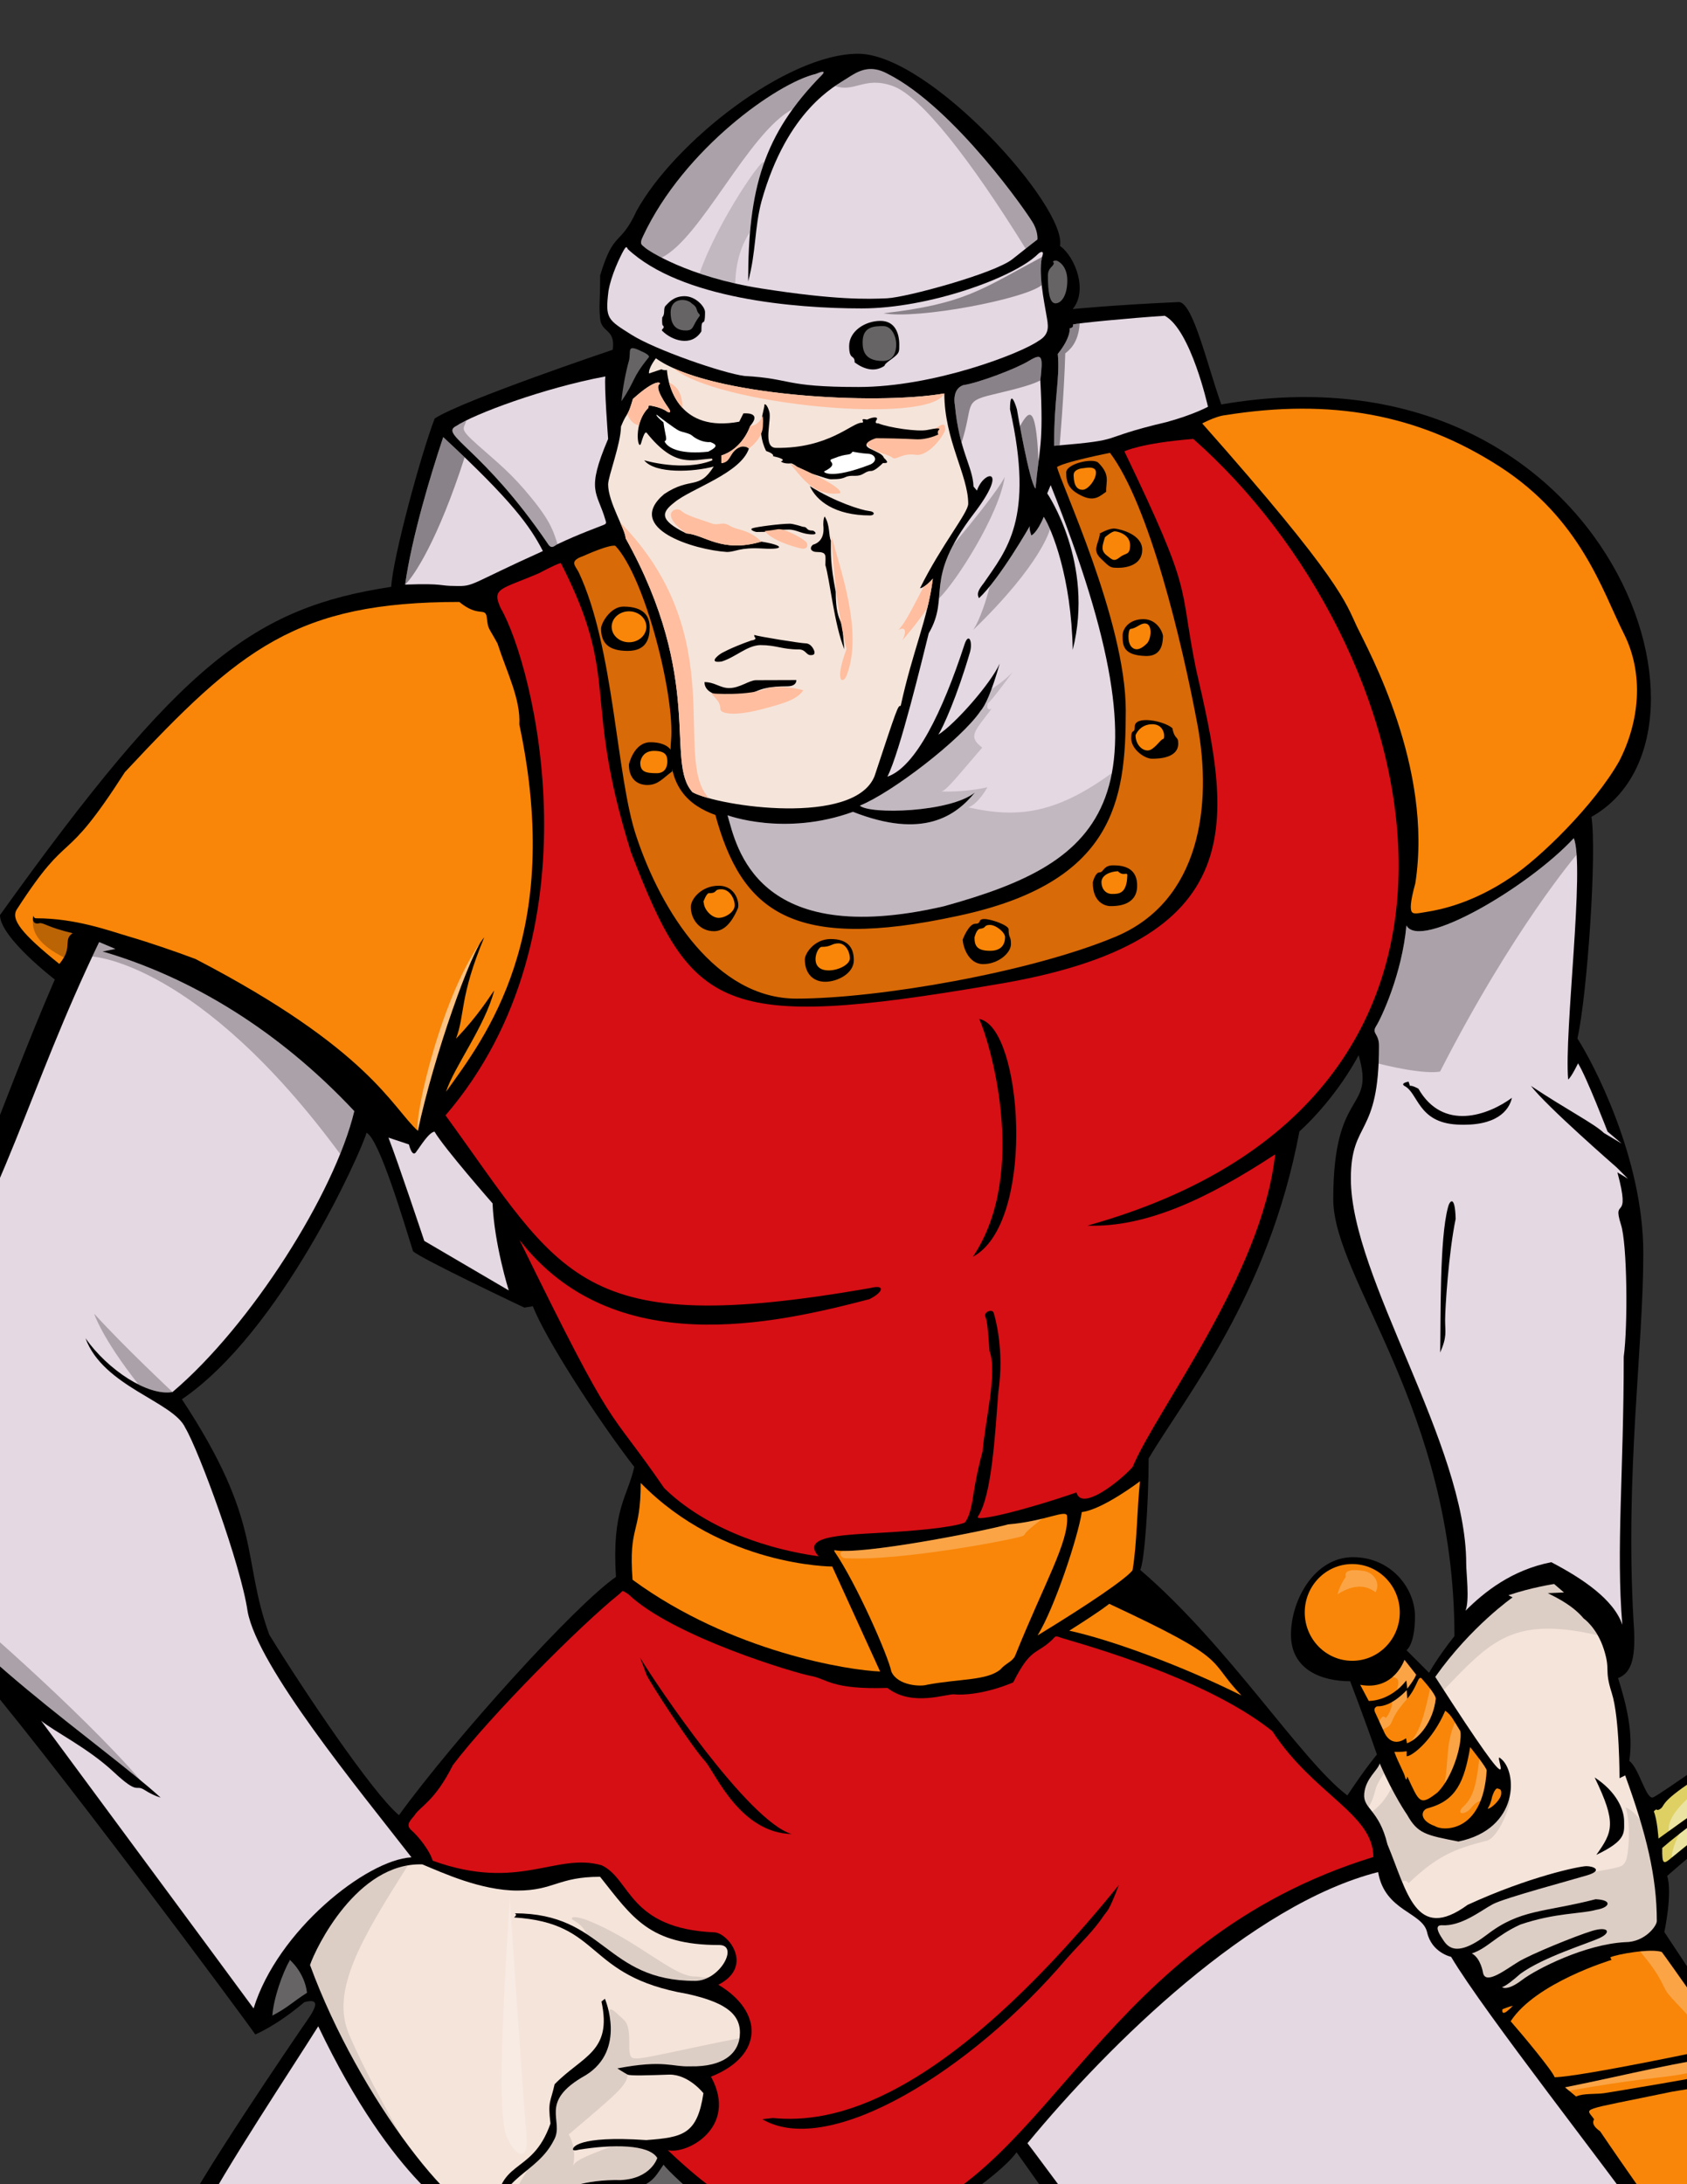 <?xml version="1.0" encoding="UTF-8" standalone="no"?>
<svg
   xmlns:dc="http://purl.org/dc/elements/1.1/"
   xmlns:cc="http://creativecommons.org/ns#"
   xmlns:rdf="http://www.w3.org/1999/02/22-rdf-syntax-ns#"
   xmlns:svg="http://www.w3.org/2000/svg"
   xmlns="http://www.w3.org/2000/svg"
   viewBox="0 0 816 1056"
   height="1056"
   width="816"
   xml:space="preserve"
   id="svg2"
   version="1.1"><rect x="0" y="0" width="816" height="1056" fill="#333333" stroke="none"/><defs
     id="defs6" /><g
     transform="matrix(1.333,0,0,-1.333,0,1056)"
     id="g10"><path
       id="path12"
       style="fill:#000000;fill-opacity:1;fill-rule:nonzero;stroke:none"
       d="m 640.053,35.993 c 0,0 6.614,14.756 -10.175,16.282 l -25.948,39.176 c 0,0 3.053,14.245 1.018,20.351 24.422,21.369 46.808,37.649 54.439,40.193 6.614,6.106 0.508,9.667 -19.334,15.264 -12.21,-7.632 -37.649,-25.947 -40.193,-26.965 -2.544,-1.018 -5.089,10.684 -8.649,13.228 1.526,10.178 -1.017,20.352 -4.069,30.02 5.087,2.035 6.613,7.633 5.596,20.86 -3.052,53.93 3.562,98.702 3.562,133.299 0,34.597 -18.316,69.193 -23.912,77.842 3.562,15.772 7.123,67.668 5.088,80.387 54.438,30.523 4.526,173.489 -134.317,149.577 -5.088,14.245 -10.176,36.631 -15.264,37.14 -23.403,-1.018 -38.667,-2.544 -38.667,-2.544 5.597,6.614 1.017,18.825 -4.579,22.895 2.544,14.246 -47.316,69.702 -73.264,69.702 -25.947,0 -66.648,-32.053 -80.385,-56.983 -6.105,-13.228 -8.14,-6.613 -13.228,-23.403 0,-10.176 -0.509,-10.685 0,-15.773 0.509,-5.087 5.596,-3.561 4.579,-11.193 0,0 -54.438,-18.316 -64.614,-24.93 -5.088,-13.228 -15.263,-50.878 -15.772,-61.053 C 92.105,571.734 65.648,551.892 5e-4,460.311 0,452.171 19.881,436.938 19.881,436.938 5e-4,391.121 -17.283,337.7 -30.336,319.517 c -2.209,-3.186 -1.701,-7.764 -2.209,-9.29 -0.509,-1.526 -21.877,-35.105 -21.877,-46.808 2.544,-15.264 12.21,-43.246 42.737,-73.772 C 13.753,161.154 92.613,54.821 92.613,54.312 c 0,0 7.632,3.053 17.807,11.702 5.596,1.526 4.579,-1.526 1.018,-6.614 -3.562,-5.088 -42.737,-62.583 -45.79,-72.25 h 188.756 c 4.07,6.106 5.597,5.088 10.685,0 h 72.247 c 0,0 24.421,14.754 31.544,24.421 12.21,-17.298 17.807,-24.93 17.807,-24.93 H 675.158 L 640.053,35.993 M 223.509,220.259 c -14.829,-10.227 -58.294,-58.294 -78.749,-86.419 -9.716,8.181 -34.772,45.511 -47.044,65.453 -10.227,28.125 -2.045,40.397 -31.704,85.397 36.012,24.545 64.941,89.486 66.987,96.645 4.603,-2.046 13.807,-33.238 16.875,-42.954 2.557,-2.557 40.397,-20.454 40.397,-20.454 l 3.068,0.512 c 4.602,-11.761 23.011,-40.397 36.817,-58.294 -2.557,-11.249 -8.182,-15.341 -6.647,-39.886 m 295.05,-34.772 -8.182,8.182 c 0,0 3.068,2.045 3.068,12.273 0,10.227 -8.693,21.477 -22.5,21.477 -13.807,0 -22.499,-15.341 -22.499,-28.124 0,-12.783 11.249,-16.875 21.477,-16.875 0,0 5.113,-13.295 9.716,-26.59 0,0 -3.58,-4.091 -10.738,-14.829 -16.874,12.784 -42.954,54.203 -75.169,81.815 1.534,2.557 3.068,24.545 3.068,40.398 13.295,22.499 43.465,58.805 54.715,118.633 4.602,4.091 14.317,14.318 21.477,27.613 6.136,-20.965 -9.205,-11.249 -9.205,-52.157 0,-29.146 43.977,-76.191 43.977,-158.52 -6.136,-7.67 -9.204,-13.295 -9.204,-13.295 z" /><path
       id="path14"
       style="fill:#f98608;fill-opacity:1;fill-rule:nonzero;stroke:none"
       d="m 507.933,207.379 c 0,-9.691 -7.72,-17.548 -17.244,-17.548 -9.524,0 -17.244,7.856 -17.244,17.548 0,9.69 7.72,17.547 17.244,17.547 9.524,0 17.244,-7.856 17.244,-17.547 z" /><path
       id="path16"
       style="fill:#ffffff;fill-opacity:0.25;fill-rule:nonzero;stroke:none"
       d="m 494.723,222.447 c -2.973,0.425 -7.231,0.704 -6.35,-2.117 -2.47,-3.527 -2.999,-6.35 -2.999,-6.35 5.821,3.704 10.406,3.353 13.758,0.706 1.94,3.527 -0.705,7.231 -4.409,7.761 z" /><path
       id="path18"
       style="fill:#f98608;fill-opacity:1;fill-rule:nonzero;stroke:none"
       d="m 493.567,181.131 3.097,-5.85 c 0,0 7.572,-0.344 13.651,7.456 l 0.344,-2.982 c 0,0 2.639,3.326 3.212,5.047 l -4.244,5.392 c 0,0 -3.785,-11.357 -16.06,-9.062 z" /><path
       id="path20"
       style="fill:#ffffff;fill-opacity:0.25;fill-rule:nonzero;stroke:none"
       d="m 506.83,179.179 c 1.175,0.941 2.355,2.109 3.485,3.559 l 0.344,-2.982 c 0,0 2.639,3.326 3.212,5.047 l -4.244,5.392 c 0,0 -1.162,-3.488 -4.288,-6.207 2.181,-0.476 2.588,-1.484 1.491,-4.808 z" /><path
       id="path22"
       style="fill:#f98608;fill-opacity:1;fill-rule:nonzero;stroke:none"
       d="m 510.659,176.084 -0.23,3.097 c 0,0 -5.392,-6.079 -10.668,-5.85 -1.377,-0.459 -1.032,-1.721 -0.803,-2.18 0.23,-0.459 3.441,-7.456 3.441,-7.456 0,0 2.408,-5.735 7.8,-1.95 l 0.345,-1.835 c 4.358,1.605 9.521,7.915 10.438,16.174 0,1.721 -4.933,7.112 -4.933,7.112 0,0 -0.688,1.262 -1.491,-0.459 -0.804,-1.721 -1.721,-4.015 -3.9,-6.653 z" /><path
       id="path24"
       style="fill:#ffffff;fill-opacity:0.25;fill-rule:nonzero;stroke:none"
       d="m 510.659,176.084 -0.23,3.097 c 0,0 -2.277,-2.567 -5.32,-4.303 0.199,-2.169 -1.757,-5.657 -2.353,-5.742 -1.191,1.531 -2.241,-1.342 -2.241,-1.342 0.463,-1.005 0.941,-2.045 1.301,-2.826 5.193,2.382 0.769,2.042 8.843,11.116 z" /><path
       id="path26"
       style="fill:#ffffff;fill-opacity:0.25;fill-rule:nonzero;stroke:none"
       d="m 512.207,160.727 c 3.921,2.396 7.974,8.13 8.776,15.357 0,0.756 -0.953,2.221 -2.021,3.626 -2.513,-10.915 -3.43,-14.292 -6.756,-18.983 z" /><path
       id="path28"
       style="fill:#f98608;fill-opacity:1;fill-rule:nonzero;stroke:none"
       d="m 510.659,147.865 c 4.359,-9.292 4.474,-10.897 11.012,-5.735 5.449,5.449 8.948,17.32 8.26,22.139 -2.523,4.015 -3.212,5.851 -5.506,7.456 -4.589,-10.782 -12.045,-16.518 -13.995,-16.518 v 1.835 c -1.835,-0.344 -4.474,-0.23 -4.474,-0.23 1.491,-4.13 3.556,-7.455 4.015,-9.521 0.345,-1.377 0.689,0.573 0.689,0.573 z" /><path
       id="path30"
       style="fill:#ffffff;fill-opacity:0.25;fill-rule:nonzero;stroke:none"
       d="m 524.182,145.265 c 3.973,6.014 6.325,14.975 5.749,19.004 -0.799,1.27 -1.413,2.323 -1.953,3.219 -3.446,-7.88 -2.274,-14.025 -3.796,-22.223 z" /><path
       id="path32"
       style="fill:#f98608;fill-opacity:1;fill-rule:nonzero;stroke:none"
       d="m 533.486,158.533 c -2.18,-12.732 -5.161,-19.385 -15.256,-22.139 -2.639,-0.574 -3.441,-4.475 2.523,-6.539 2.409,-1.721 17.321,-2.867 18.697,20.189 0.115,0.917 -5.965,8.488 -5.965,8.488 z" /><path
       id="path34"
       style="fill:#ffffff;fill-opacity:0.25;fill-rule:nonzero;stroke:none"
       d="m 537.271,139.084 c 1.117,2.84 1.909,6.434 2.18,10.961 0.054,0.429 -1.248,2.313 -2.649,4.198 -1.299,-11.137 -2.658,-14.54 -6.316,-17.771 -2.042,-2.892 1.785,-2.127 3.316,0 1.531,2.127 3.47,2.612 3.47,2.612 z" /><path
       id="path36"
       style="fill:#f98608;fill-opacity:1;fill-rule:nonzero;stroke:none"
       d="m 539.796,136.165 c 1.262,0 4.703,3.212 4.933,5.276 0.23,2.064 -0.803,1.835 -1.262,2.064 -0.459,0.23 -1.263,-0.573 -2.065,-3.097 -0.459,-2.639 -1.605,-4.244 -1.605,-4.244 z" /><path
       id="path38"
       style="fill:#f98608;fill-opacity:1;fill-rule:nonzero;stroke:none"
       d="m 548.972,64.714 c -1.392,-0.278 -3.786,-1.262 -3.786,-1.262 -0.229,-1.262 0.115,-2.639 3.786,1.262 z" /><path
       id="path40"
       style="fill:#f98608;fill-opacity:1;fill-rule:nonzero;stroke:none"
       d="m 548.168,59.096 c 4.603,-5.252 15.372,-18.239 15.945,-20.304 9.291,0.115 59.535,10.668 62.861,11.586 -2.409,3.327 -22.254,31.66 -23.975,33.84 -3.9,1.376 -16.398,-0.802 -18.698,-1.95 l 0.459,-0.918 c 0,0 -27.53,-8.259 -36.593,-22.254 z" /><path
       id="path42"
       style="fill:#ffffff;fill-opacity:0.25;fill-rule:nonzero;stroke:none"
       d="m 619.486,48.712 c 4.022,0.857 6.79,1.474 7.488,1.666 -2.409,3.327 -22.254,31.66 -23.975,33.84 -1.605,0.566 -4.668,0.531 -7.876,0.213 8.336,-9.871 7.911,-12.424 10.122,-15.316 2.211,-2.892 13.948,-14.205 14.374,-17.352 0.426,-3.147 -0.134,-3.052 -0.134,-3.052 z" /><path
       id="path44"
       style="fill:#f98608;fill-opacity:1;fill-rule:nonzero;stroke:none"
       d="m 567.896,35.123 4.016,-3.327 C 574.32,33 579.126,32.598 582,33 c 2.874,0.402 37.632,6.252 42.335,7.399 2.064,0.574 2.754,1.605 7.915,2.294 0,0 -1.607,3.9 -2.18,4.359 -22.484,-2.753 -37.625,-6.997 -62.174,-11.93 z" /><path
       id="path46"
       style="fill:#ffffff;fill-opacity:0.25;fill-rule:nonzero;stroke:none"
       d="m 631.177,45.125 c -0.42,0.891 -0.859,1.73 -1.107,1.928 -22.484,-2.753 -37.625,-6.997 -62.174,-11.93 l 1.476,-1.223 c 24.902,4.428 31.452,4.429 39.787,5.789 8.335,1.36 13.246,4.066 22.018,5.436 z" /><path
       id="path48"
       style="fill:#f98608;fill-opacity:1;fill-rule:nonzero;stroke:none"
       d="m 606.554,33.52 c -34.758,-7.227 -31.087,-5.507 -28.105,-9.98 -1.032,-1.721 0.574,-3.211 2.18,-4.358 8.604,-12.727 22.827,-32.802 22.827,-32.802 h 66.183 c 0,0 -19.501,31.431 -31.66,45.31 -3.671,4.015 -1.262,5.391 -4.933,5.85 -8.832,-1.032 -26.492,-4.019 -26.492,-4.019 z" /><path
       id="path50"
       style="fill:#ffffff;fill-opacity:0.25;fill-rule:nonzero;stroke:none"
       d="m 666.4,-13.62 h 3.238 c 0,0 -19.501,31.431 -31.66,45.31 -3.671,4.015 -1.262,5.391 -4.933,5.85 -1.782,-0.208 -3.924,-0.496 -6.207,-0.823 C 628.625,30 631.375,27.75 633.25,26.125 c 3,-2.75 -0.875,-0.875 -2,-3.125 -2.75,-6.875 -6.998,-23.99 -6.624,-36.62 h 14.387 C 643.25,-7.375 642.75,9.375 642.75,9.375 647.375,3 657.176,-9.115 666.4,-13.62 Z" /><path
       id="path52"
       style="fill:#ded063;fill-opacity:1;fill-rule:nonzero;stroke:none"
       d="m 600.106,135.218 c 1.287,-3.092 1.7,-9.861 1.7,-9.861 19.723,14.282 38.426,27.544 50.667,31.284 -24.483,-14.962 -43.526,-29.584 -49.307,-34.684 -0.123,-6.343 0.592,-5.914 3.451,-3.483 21.089,17.442 46.181,34.602 51.184,36.746 1.572,0.786 0.214,1.073 -1.216,1.573 -1.43,0.5 -12.582,4.359 -15.155,4.86 -1.643,0.357 -2.144,-0.572 -3.932,-1.787 -9.293,-6.434 -15.757,-8.366 -25.5,-15.085 -9.743,-6.719 -7.812,-7.505 -9.528,-8.649 -1.716,-1.143 -0.858,0.644 -2.365,-0.914 z" /><path
       id="path54"
       style="fill:#ffffff;fill-opacity:0.4;fill-rule:nonzero;stroke:none"
       d="m 650.874,151.164 c -10.115,-6.504 -28.327,-19.517 -44.256,-32.691 -0.04,3.311 2.682,8.508 2.682,8.508 8.044,6.3 21.626,16.173 38.108,26.522 1.161,-1.393 1.338,-2.469 3.466,-2.339 z" /><path
       id="path56"
       style="fill:#ffffff;fill-opacity:0.4;fill-rule:nonzero;stroke:none"
       d="m 652.474,156.641 c -11.464,-3.503 -28.597,-15.356 -46.925,-28.579 -1.07,8.069 14.91,18.918 27.624,26.499 7.932,4.782 7.838,5.361 4.327,5.305 1.787,1.215 2.288,2.145 3.932,1.787 1.977,-0.385 9.014,-2.751 12.819,-4.054 -0.433,-0.122 -1.777,-0.958 -1.777,-0.958 z" /><path
       id="path58"
       style="fill:#d60f14;fill-opacity:1;fill-rule:nonzero;stroke:none"
       d="m 433,633 c -19,-1.5 -25,-4.5 -25,-4.5 25.5,-53 19.5,-47 26,-79 12.5,-54 22,-99 -73.5,-114.5 C 261,418 251,426 229,483 c -18,57.5 -3.5,62 -25.5,105 -2,-0.5 -7.833,-3.667 -7.833,-3.667 -14,-6 -17.334,-5.333 -14,-12.666 12,-20.666 36.666,-118.001 -20,-184 C 204.333,329 209.5,306.5 315.667,325 c 5.833,1.5 4.833,-1.5 -0.167,-4 -34.5,-9 -93,-22.5 -127,21.5 36.073,-73.629 30.852,-58.466 52.5,-90 12.307,-12.102 32.272,-21.428 56.061,-24.766 -6.375,7.044 6.986,7.677 21.938,8.496 12.5,0.684 26.004,1.846 31.055,3.697 1.48,1.848 2.043,4.334 2.54,6.571 0.497,2.237 1.243,9.445 3.978,19.389 0.745,10.191 5.469,28.587 2.485,36.292 -0.497,6.712 -0.745,10.689 -1.491,12.43 -0.746,1.74 2.485,2.982 2.982,1.491 0.497,-1.491 3.978,-13.423 1.74,-28.586 -1.243,-15.909 -2.412,-37.85 -7.428,-45.369 -1.48,-2.218 17.636,2.469 35.751,8.753 1.958,-7.274 16.718,4.967 20.398,9.273 8.452,20.384 46.981,69.851 51.704,113.351 C 438.104,357.364 415.732,346.924 394.603,347.67 560.5,394 517,559 433,633 M 353.045,336.384 c 20.616,30.673 5.783,78.946 2.263,86.237 0,0 0.867,-0.064 2.012,-0.754 14.08,-7.794 17.851,-73.666 -4.274,-85.483 z" /><path
       id="path60"
       style="fill:#d60f14;fill-opacity:1;fill-rule:nonzero;stroke:none"
       d="m 461.667,164.333 c -21.334,17 -57.666,28.332 -76,33.666 -3,1 -2.333,1.001 -4,-0.666 -5.667,-5.334 -7.666,-2.668 -14,-15.334 -10.334,-4.333 -18.668,-4.666 -21.334,-4.333 -2.666,0.333 -15.333,-4.667 -24.333,2.333 -20.334,-0.666 -22,3.334 -27.667,4.334 -5.667,1 -50.334,14.332 -66.334,29.666 -2.667,1.667 -1.666,1.335 -3.333,0.001 -13.901,-11.124 -46.666,-44 -60.333,-62 -6.667,-13.333 -12,-14.999 -14,-18.333 -1.333,-1.667 -3.333,-3.334 -1,-5.334 2.333,-2 6.667,-7.334 7.667,-11 31.334,-11.333 44.692,3.091 61.334,-1.666 10.666,-5 9.666,-23 41,-24.334 5,-0.333 14.333,-12.334 1.333,-19 C 277,62.667 277.334,46.667 258,39 268,20.667 249.333,10.666 242.333,12.333 c 23.333,-22.333 37,-25.666 37,-25.666 0,0 34.667,0 45.334,0 57,18 75.333,101.666 173.666,132 0,15.666 -21.666,22.666 -36.666,45.666 M 256,153.25 c -4.75,5 -20.75,29.5 -21.5,31.75 -0.75,2.25 -2.25,6 -2.25,6 6,-10 39.25,-59.25 55,-64 -18.5,0.5 -27.25,21.25 -31.25,26.25 M 400.75,97.75 C 396.785,91.785 392.367,87.8 387,81.75 352.75,41.5 301.178,9.357 276.75,23.5 c -1.25,0 3.75,0.5 3.75,0.5 20.75,-2 60.25,4.25 125.5,84.5 -3.75,-9.75 -4,-9 -5.25,-10.75 z" /><path
       id="path62"
       style="fill:#d86a07;fill-opacity:1;fill-rule:nonzero;stroke:#000000;stroke-width:1;stroke-linecap:butt;stroke-linejoin:miter;stroke-miterlimit:4;stroke-dasharray:none;stroke-opacity:1"
       d="m 211.5,591 c -6,-2 -3,-4.5 -2,-6.5 13,-27.5 13.5,-74 21,-96 9,-27 29,-59 58.5,-59 29.5,0 85,9.5 116,22.5 31,13 35.5,48 30,77.5 -5.5,29.5 -17.5,80 -32,99 0,0 -18,-3.5 -20,-5.5 1,-5.5 25,-56 25,-88.5 0,-32.5 -4,-62 -60.5,-74 -60,-13 -78,1.5 -87.5,36.5 -10,3.5 -17.5,10.5 -16,26.5 1.5,16 -9.412,59.649 -20.412,71.149 -2,1 -12.088,-3.649 -12.088,-3.649 z" /><path
       id="path64"
       style="fill:#000000;fill-opacity:1;fill-rule:nonzero;stroke:none"
       d="m 218.112,564.222 c 0,-5.403 2.843,-8.104 9.668,-8.104 6.825,0 7.962,4.549 7.962,8.531 0,3.982 -1.991,7.536 -9.526,7.536 -4.692,0 -8.104,-5.972 -8.104,-7.962 z" /><path
       id="path66"
       style="fill:#f98608;fill-opacity:1;fill-rule:nonzero;stroke:none"
       d="m 234.542,564.861 c 0,-3.101 -2.818,-5.616 -6.296,-5.616 -3.477,0 -6.295,2.515 -6.295,5.616 0,3.103 2.818,5.617 6.295,5.617 3.478,0 6.296,-2.514 6.296,-5.617 z" /><path
       id="path68"
       style="fill:#000000;fill-opacity:1;fill-rule:nonzero;stroke:none"
       d="m 228.208,514.884 c 0,-4.834 2.702,-7.394 6.683,-7.394 3.981,0 5.545,2.417 9.1,4.977 l -0.284,7.252 c 0,0 -1.279,3.27 -7.678,3.27 -6.114,0 -7.82,-8.104 -7.82,-8.104 z" /><path
       id="path70"
       style="fill:#f98608;fill-opacity:1;fill-rule:nonzero;stroke:none"
       d="m 232.331,515.595 c 0,-3.27 1.849,-3.839 5.972,-3.839 2.986,0 3.839,2.275 3.839,4.123 0,1.848 -0.143,3.981 -4.835,3.981 -4.692,0 -4.976,-4.266 -4.976,-4.266 z" /><path
       id="path72"
       style="fill:#000000;fill-opacity:1;fill-rule:nonzero;stroke:none"
       d="m 250.673,463.271 c 0,-4.55 3.27,-8.815 8.389,-8.815 2.986,0 5.972,1.99 8.673,8.246 0.711,1.707 -0.569,8.247 -6.967,8.247 -6.256,0 -10.095,-4.835 -10.095,-7.678 z" /><path
       id="path74"
       style="fill:#f98608;fill-opacity:1;fill-rule:nonzero;stroke:none"
       d="m 255.365,464.835 c 0.142,-2.701 2.985,-5.545 5.403,-5.545 2.417,0 5.83,2.133 5.83,4.55 0,2.417 -1.848,5.83 -4.834,5.83 -2.986,0 -1.137,-1.422 -4.55,-1.422 -0.854,0 -1.991,-3.128 -1.991,-3.128" /><path
       id="path76"
       style="fill:#000000;fill-opacity:1;fill-rule:nonzero;stroke:none"
       d="m 292.048,444.218 c 0,-5.119 2.986,-8.104 7.394,-8.104 4.408,0 10.379,2.986 10.379,7.82 0,4.834 -2.417,7.678 -8.389,7.678 -5.972,0 -9.384,-5.261 -9.384,-7.394 z" /><path
       id="path78"
       style="fill:#f98608;fill-opacity:1;fill-rule:nonzero;stroke:none"
       d="m 300.722,440.237 c 3.555,0 7.678,2.133 7.678,4.408 0,2.275 -1.563,5.403 -4.123,5.403 -2.56,0 -2.56,-1.28 -6.114,-1.28 -1.848,0 -4.976,-8.531 2.56,-8.531 z" /><path
       id="path80"
       style="fill:#000000;fill-opacity:1;fill-rule:nonzero;stroke:none"
       d="m 349.349,451.47 c 0,-2.417 1.991,-8.957 7.394,-8.957 5.402,0 10.095,3.982 10.095,7.252 0,3.27 -0.853,1.848 -0.853,5.403 0,1.422 -6.256,3.697 -8.816,3.697 -2.559,0 -0.854,-1.706 -3.271,-1.706 -2.417,0 -4.55,-5.688 -4.55,-5.688 z" /><path
       id="path82"
       style="fill:#f98608;fill-opacity:1;fill-rule:nonzero;stroke:none"
       d="m 353.614,452.181 c 0,-2.986 0.852,-4.835 5.686,-4.835 4.835,0 5.403,3.27 5.403,4.977 0,1.706 -3.413,4.55 -5.688,4.408 -2.274,-0.142 -0.854,-1.138 -3.555,-1.422 -1.279,-0.426 -1.848,-3.128 -1.848,-3.128 z" /><path
       id="path84"
       style="fill:#000000;fill-opacity:1;fill-rule:nonzero;stroke:none"
       d="m 396.553,472.228 c -0.142,-7.251 4.408,-8.673 6.399,-8.673 1.99,0 9.384,-5e-4 9.668,6.967 0.284,6.967 -4.976,7.82 -8.673,7.82 -3.697,0 -3.412,-2.56 -4.977,-2.56 -1.564,0 -2.417,-3.555 -2.417,-3.555 z" /><path
       id="path86"
       style="fill:#f98608;fill-opacity:1;fill-rule:nonzero;stroke:none"
       d="m 399.681,472.228 c 0,-2.275 1.422,-4.265 3.839,-4.265 2.417,0 5.402,0 5.545,6.825 0,1.28 -1.563,-0.569 -3.412,1.422 -3.128,-0.142 -5.972,-1.565 -5.972,-3.982 z" /><path
       id="path88"
       style="fill:#000000;fill-opacity:1;fill-rule:nonzero;stroke:none"
       d="m 411.767,528.673 c 0,-2.986 -1.28,-0.284 -1.28,-4.266 0,-3.981 4.835,-7.394 7.536,-7.394 2.701,0 9.526,0.284 9.526,5.545 0,2.844 -1.279,1.138 -2.133,5.545 -3.128,2.701 -13.649,4.692 -13.649,0.569 z" /><path
       id="path90"
       style="fill:#f98608;fill-opacity:1;fill-rule:nonzero;stroke:none"
       d="m 412.051,525.545 c 0,-3.128 2.132,-5.545 4.407,-5.545 2.275,0 4.693,4.123 5.546,4.123 0.853,0 0.852,5.403 -3.84,5.403 -4.691,0 -6.113,-3.982 -6.113,-3.982 z" /><path
       id="path92"
       style="fill:#000000;fill-opacity:1;fill-rule:nonzero;stroke:none"
       d="m 407.358,561.802 c 0,-3.566 10e-4,-7.393 8.674,-7.536 6.113,0 5.83,5.829 5.972,6.967 0.142,1.138 -1.849,6.398 -7.109,6.398 -5.261,0 -7.536,-3.555 -7.536,-5.83 z" /><path
       id="path94"
       style="fill:#f98608;fill-opacity:1;fill-rule:nonzero;stroke:none"
       d="m 415.463,566.068 c -1.849,0 -2.985,-1.707 -5.261,-1.991 -0.711,0 -1.351,-4.764 0.427,-6.54 1.777,-1.777 3.91,-0.355 5.545,1.28 1.635,1.635 2.133,7.252 -0.711,7.252 z" /><path
       id="path96"
       style="fill:#000000;fill-opacity:1;fill-rule:nonzero;stroke:none"
       d="m 399.111,598.341 c -0.711,-3.839 -2.844,-5.688 0.427,-8.815 3.271,-3.128 3.272,-3.27 6.257,-3.27 2.985,0 8.673,0.996 8.673,6.54 0,5.545 -7.678,7.393 -9.811,7.678 -2.133,0.285 -5.688,-1.848 -5.688,-1.848" /><path
       id="path98"
       style="fill:#f98608;fill-opacity:1;fill-rule:nonzero;stroke:none"
       d="m 400.96,597.346 c -0.995,-3.128 -1.563,-4.835 0.569,-6.54 2.133,-1.706 2.701,-2.417 4.834,-0.711 2.133,1.706 3.696,0.569 3.696,4.408 0,3.839 -4.407,4.976 -5.545,4.976 -1.138,0 -3.555,-2.133 -3.555,-2.133 z" /><path
       id="path100"
       style="fill:#000000;fill-opacity:1;fill-rule:nonzero;stroke:none"
       d="m 386.884,620.806 c 0,-4.146 1.28,-6.399 5.83,-8.531 4.55,-2.133 6.54,0.142 8.673,1.564 -0.143,3.697 1.635,6.043 -2.844,10.522 -1.849,1.848 -11.659,-0.284 -11.659,-3.555 z" /><path
       id="path102"
       style="fill:#f98608;fill-opacity:1;fill-rule:nonzero;stroke:none"
       d="m 389.585,619.526 c 0.142,-3.697 1.422,-4.977 3.271,-4.977 1.849,0 4.834,3.555 4.834,6.256 0,2.702 -4.122,1.564 -4.691,1.564 -0.569,0 -3.413,-0.426 -3.413,-2.417" /><path
       id="path104"
       style="fill:#f98608;fill-opacity:1;fill-rule:nonzero;stroke:#000000;stroke-width:1;stroke-linecap:butt;stroke-linejoin:miter;stroke-miterlimit:4;stroke-dasharray:none;stroke-opacity:1"
       d="m 435.71,638.47 c 50.9,-57.415 52.121,-65.151 56.193,-73.703 4.072,-8.551 27.691,-50.9 21.175,-92.842 -3.665,-13.438 -0.815,-11.809 4.479,-10.994 5.294,0.815 17.103,3.257 30.947,12.623 10.586,6.922 30.538,26.468 39.497,42.349 7.329,14.252 9.259,31.762 1.629,46.828 -7.63,15.066 -15.474,41.535 -45.199,60.673 -29.726,19.139 -61.486,24.839 -99.764,18.731 -4.072,-0.407 -9.773,-3.665 -9.773,-3.665" /><path
       id="path106"
       style="fill:#f98608;fill-opacity:1;fill-rule:nonzero;stroke:none"
       d="m 166.673,573.872 c -59.022,0 -79.499,-16.863 -121.356,-61.732 -23.188,-36.136 -19.273,-18.971 -39.148,-49.687 -2.409,-3.613 1.506,-8.733 15.358,-19.875 5.119,6.023 1.163,8.733 4.818,11.142 -9.034,2.108 -10.539,3.914 -12.045,3.613 -2.409,-0.602 -2.71,1.506 -2.108,2.71 0,0 0,-0.903 0.903,-0.903 14.454,0 26.5,-4.517 33.727,-6.625 7.227,-2.108 16.864,-5.42 24.091,-8.13 63.238,-32.823 71.368,-53.903 80.703,-62.334 5.722,27.102 19.574,65.948 24.091,70.164 -9.034,-21.682 -6.926,-28.005 -10.239,-36.738 8.131,8.432 12.045,15.057 13.852,17.466 -3.312,-12.949 -14.755,-28.006 -17.465,-36.738 14.247,19.892 42.89,56.579 26.6,133.195 0.501,9.24 -4.568,19.006 -7.93,29.416 -3.613,6.625 -3.312,4.818 -3.914,9.636 -0.603,3.613 -3.011,-0.301 -9.937,5.42 z" /><path
       id="path108"
       style="fill:#ffffff;fill-opacity:0.5;fill-rule:nonzero;stroke:none"
       d="m 151.616,382.051 c 5.722,27.102 19.574,65.948 24.091,70.164 C 160.75,433 150.231,387.602 151.616,382.051 Z" /><path
       id="path110"
       style="fill:#000000;fill-opacity:0.25;fill-rule:nonzero;stroke:none"
       d="m 23.2,444.94 c 2.481,4.42 0.006,6.71 3.144,8.78 -9.034,2.108 -10.539,3.914 -12.045,3.613 -1.525,-0.381 -2.206,0.324 -2.346,1.199 -0.344,-4.719 2.373,-9.119 11.247,-13.592 z" /><path
       id="path112"
       style="fill:#f5e4da;fill-opacity:1;fill-rule:nonzero;stroke:none"
       d="m 333.833,578.833 c 7.834,15.834 17.5,27.334 17.5,30.667 0,10.333 -8.666,23.166 -8.666,40 -24.834,-4.333 -85.667,-1 -104.667,12.75 0,0 -2.75,-3.5 -2.5,-5.5 l 4.5,1.5 c 0,0 1,-0.5 2,-0.25 0.5,-6.5 4.75,-22.75 26.25,-18.75 l 1.5,3 c 0,0 7,0.75 2.5,-4.5 -2.25,-6 -6.5,-9.5 -10.5,-10.75 v -2.75 c 3.75,0.25 2.75,4.5 7.25,6 2,0.25 2.75,-0.75 2.75,-0.75 -3,-9 -21,-14.5 -27,-19.5 -4.5,-3.5 -6,-6.25 4.25,-11.25 6.75,-0.5 12.75,-7.25 27.25,-3 8,-1.25 9,-3 0.5,-2.5 -8.5,0.5 -9.75,-1.25 -13,-1.25 -11.75,0.75 -37.5,8.5 -22.75,21 9.75,6.5 12.5,1.25 18,10 -7.25,-2 -21.25,-2.75 -25.25,2.25 0,0 14.25,-4.25 24.75,0 l -0.114,0.636 C 250.917,625.417 244.917,622.5 234.833,635 c -0.5,0.75 -1,0.584 -2.25,-3.667 -1.083,-2.917 -2.917,7.333 2.667,12.916 l 0.167,0.917 c 0,0 4.417,-0.5 6.75,-2.333 1.25,-0.5 1.25,0.167 0.5,1.25 -0.75,1.083 -5.25,7.333 -3.417,8.75 0.834,0.5 -0.834,2.583 -9.584,-5.333 -2.083,-7.167 -2,-4.25 -4.333,-10 -0.084,-6.417 -4.667,-18.084 -4.667,-21 0,-6.417 6.333,-16.416 6.333,-19.5 28.834,-51.666 14.166,-81.166 24.334,-92.166 C 261,499.666 310,492.5 317.333,510.666 c 8.334,25.166 8.5,25.666 9.5,25.5 4.334,20 9.834,31.5 11.667,46.166 0,0 -2.667,-3.167 -4.667,-3.5 m -59.208,20.417 c -0.625,0 -3,0.875 -1.5,1.375 1.5,0.5 10,1.625 13.5,1.625 1.25,0 4.75,-1.125 4.75,-1.125 1.875,0 0.875,-1.375 3.5,-1.375 0.5,0 2.125,-1.375 0,-1.375 -3.875,0 -5.75,1.75 -8.625,1.75 -6.125,0 -4.375,-0.875 -11.625,-0.875 m 11.053,-55.971 c -13.178,0 -10.522,-3.688 -19.914,-3.688 -9.392,0 -10.129,3.688 -10.129,5.212 3.737,0 5.655,-2.164 8.949,-2.164 3.884,0 7.277,2.852 9.735,2.852 1.131,0 11.801,0.049 14.653,0.049 0,-1.524 -1.278,-2.262 -3.294,-2.262 m 8.506,11.309 c -1.721,0 -1.77,2.065 -4.327,2.065 -6.146,0 -8.162,1.574 -13.964,1.574 -4.868,-0.147 -8.851,-4.327 -14.014,-5.95 -4.671,-0.689 -1.868,1.869 -0.246,2.901 0,0 3.196,1.967 10.964,4.721 0.393,0 1.524,0.295 1.524,0.688 0,0.639 -0.442,0.246 -0.442,1.328 1.574,-0.59 16.963,-3.048 18.586,-3.048 2.212,0 3.294,-2.655 3.294,-3.245 0,-0.59 -0.147,-1.033 -1.376,-1.033 M 299.5,587.25 c 0,3.5 0.75,4.75 -3.25,4.75 -1.625,0 -2.875,1.25 -1.25,2.625 4.75,1.375 3.75,6.625 3.75,7.25 0,0.625 0,2.25 0.5,3 2,-3.125 1.375,-7 2.25,-8.75 0,-4.5 -0.25,-8.25 1.75,-18.5 0,-7.125 1.125,-9.25 1.75,-10.875 0.625,-1.625 0.5,0.5 1.375,-10 -3.625,8.75 -5.25,25.125 -6.875,30.5 m 16.25,18 c -12.875,0 -19.537,5.363 -21.875,10.625 9.375,-5.875 18.875,-8.75 21.375,-9 2.5,-0.25 2.125,-1.625 0.5,-1.625 z" /><path
       id="path114"
       style="fill:#ffbe9f;fill-opacity:1;fill-rule:nonzero;stroke:none"
       d="m 342.667,649.5 c -22.569,-3.938 -74.872,-1.544 -98.485,9.247 16.075,-13.477 93.094,-20.795 98.485,-9.247 z" /><path
       id="path116"
       style="fill:#ffbe9f;fill-opacity:1;fill-rule:nonzero;stroke:none"
       d="m 336.494,571.669 c 0.85,3.478 1.544,6.971 2.006,10.664 0,0 -1.664,-1.975 -3.349,-2.97 C 331,571.5 328.5,566.25 326,563.75 c 4.25,2 1.5,-3.75 1.5,-3.75 0,0 5.488,6.338 8.994,11.669 z" /><path
       id="path118"
       style="fill:#ffbe9f;fill-opacity:1;fill-rule:nonzero;stroke:none"
       d="m 227.635,642.038 c 0.516,0.873 1.017,1.972 2.031,5.462 8.75,7.917 10.417,5.833 9.584,5.333 -1.833,-1.417 2.667,-7.667 3.417,-8.75 0.75,-1.083 0.75,-1.75 -0.5,-1.25 -2.333,1.833 -6.75,2.333 -6.75,2.333 L 235.25,644.25 c -1.829,-1.829 -2.862,-4.159 -3.387,-6.362 -1.625,1.598 -4.228,4.15 -4.228,4.15 z" /><path
       id="path120"
       style="fill:#ffbe9f;fill-opacity:1;fill-rule:nonzero;stroke:none"
       d="m 249,598.75 c 6.75,-0.5 12.75,-7.25 27.25,-3 -4.646,4.629 -8.489,3.951 -11.427,5.76 -2.938,1.809 -3.843,-0.226 -6.781,0.904 -2.938,1.13 -9.041,2.713 -10.85,4.521 -1.809,1.808 -8.363,-0.999 1.809,-8.185 z" /><path
       id="path122"
       style="fill:#ffbe9f;fill-opacity:1;fill-rule:nonzero;stroke:none"
       d="m 257.283,502.676 c -2.579,0.71 -4.63,1.453 -5.95,2.158 -10.167,11 4.5,40.5 -24.334,92.166 0,1.142 -0.868,3.231 -1.96,5.734 40.688,-41.459 18.601,-85.873 32.244,-100.059 z" /><path
       id="path124"
       style="fill:#ffbe9f;fill-opacity:1;fill-rule:nonzero;stroke:none"
       d="m 231.863,637.888 c -3.208,0.693 -4.228,4.15 -4.228,4.15" /><path
       id="path126"
       style="fill:#ffbe9f;fill-opacity:1;fill-rule:nonzero;stroke:none"
       d="m 277.481,599.587 c 2.712,-3.442 10.172,-5.594 12.884,-6.239 2.712,-0.645 2.939,1.076 2.261,2.152 -0.678,1.075 -7.912,5.163 -10.399,4.733 -2.486,-0.43 -4.747,-0.645 -4.747,-0.645 z" /><path
       id="path128"
       style="fill:#ffbe9f;fill-opacity:1;fill-rule:nonzero;stroke:none"
       d="m 314.25,631.75 c 0.75,-3.25 8.25,-4.25 9.5,-5.5 1.25,-1.25 3.5,1.75 8.5,1 5,-0.75 11,8 10.75,9.5 -0.25,1.5 -0.25,2.5 -4.25,-0.5 C 324,634.5 313.5,635 314.25,631.75 Z" /><path
       id="path130"
       style="fill:#000000;fill-opacity:1;fill-rule:nonzero;stroke:none"
       d="m 277.375,645.5 c 0.25,-1.625 -3.375,-8.875 0.625,-16.875 3.25,-1.125 2.5,-1.875 2.5,-1.875 5.625,-1.25 2.875,-1.875 2.875,-1.875 0,0 0.625,-1 3.875,-0.75 3.625,-1.625 2.25,-3.125 3.25,-3 3.5,0 9.125,-2.75 11.125,-2.75 6.5,0 3.75,1.375 8.75,1.25 3.125,0 3.375,1.75 5.75,1.75 1.5,0 4.25,2.875 4.25,2.875 1.25,0 2.5,-0.125 0.375,1.875 -0.5,1.375 -2.125,1.875 -5.125,3.375 -3,1.5 0.125,3.125 2.25,3.75 2.875,0 10,-0.125 14.375,-0.375 4.375,-0.25 8.25,1.75 8.25,1.75 0,0 -0.625,0.875 0.25,1.75 0.562,0.562 -0.75,0.625 -4.25,-0.125 -3.5,-0.75 -14.125,0.875 -17.75,2.375 -1.125,0 -1.25,0.375 -0.625,1.375 0.625,1 -1.125,1.125 -3.5,0 -3.25,0.75 -0.375,-1.125 -2,-1.125 -3.5,0 -11.875,-9.375 -31,-9.125 -5.125,0 -1.5,10.125 -2.5,13.25 -1,3.125 -1.75,2.5 -1.75,2.5 z" /><path
       id="path132"
       style="fill:#ffbe9f;fill-opacity:1;fill-rule:nonzero;stroke:none"
       d="m 301.74,597.669 c 3.391,-12.659 11.303,-34.585 5.651,-49.956 -1.13,-3.843 -4.973,-3.616 -0.226,9.042 -4.521,18.309 -5.425,40.914 -5.425,40.914 z" /><path
       id="path134"
       style="fill:#ffbe9f;fill-opacity:1;fill-rule:nonzero;stroke:none"
       d="m 258.041,540.706 c 3.843,-3.843 3.165,-4.521 3.391,-5.878 0.226,-1.356 4.747,-2.487 14.467,0 9.72,2.487 13.337,3.843 15.597,7.008 -4.747,1.356 -9.042,1.356 -12.659,0.904 -6.781,-3.164 -20.796,-2.034 -20.796,-2.034 z" /><path
       id="path136"
       style="fill:#ffffff;fill-opacity:1;fill-rule:nonzero;stroke:none"
       d="m 241.125,632.125 c 1.325,-2.838 6.625,-4.75 15.875,-3.75 3.375,1.75 3.375,2.5 0.75,3.5 -2.625,-0.25 -5.375,1.25 -6.5,2.25 -1.125,1 -3.5,1.25 -4.875,1.875 -1.375,0.625 -7.5,5.25 -7.875,5.625 -0.375,0.375 -1,0.125 2.25,-2.625 0.625,-4.875 1.625,-6.375 0.375,-6.875 z" /><path
       id="path138"
       style="fill:#ffffff;fill-opacity:1;fill-rule:nonzero;stroke:none"
       d="m 302.375,625.875 c -3.375,-1 3,-1.5 -3.25,-4.625 -0.625,-0.25 2.25,-3.125 16.75,2.5 2.875,1.375 1.625,3.75 -0.875,3.875 -2.5,0.125 -4.75,0.625 -5.625,0.75 -1.25,-1.75 -1.5,-0.25 -7,-2.5 z" /><path
       id="path140"
       style="fill:#ffbe9f;fill-opacity:1;fill-rule:nonzero;stroke:none"
       d="m 286.523,624.114 c 4.295,-4.521 8.137,-11.98 18.31,-10.85 1.583,2.486 -18.31,10.85 -18.31,10.85 z" /><path
       id="path142"
       style="fill:#ffbe9f;fill-opacity:1;fill-rule:nonzero;stroke:none"
       d="m 242.79,653.451 c 0.782,-2.972 2.235,-6.375 4.825,-9.174 0.02,4.176 -1.243,7.567 -4.825,9.174 z" /><path
       id="path144"
       style="fill:#ffbe9f;fill-opacity:1;fill-rule:nonzero;stroke:none"
       d="m 272.247,637.734 c -2.25,-6 -6.5,-9.5 -10.5,-10.75 v -2.75 c 3.75,0.25 2.75,4.5 7.25,6 2,0.25 2.75,-0.75 2.75,-0.75 2.566,2.042 4.887,4.741 5.076,8.057 0.189,3.316 -0.095,3.79 -0.095,3.79 0,0 -1.337,-3.545 -4.481,-3.596 z" /><path
       id="path146"
       style="fill:#f98608;fill-opacity:1;fill-rule:nonzero;stroke:none"
       d="m 232.49,254.346 c 0,-18.912 -4.436,-15.157 -2.958,-35.121 35.861,-26.249 78.746,-32.904 89.837,-33.273 l -17.375,38.079 c 0,0 -39.928,0 -69.504,30.315 z" /><path
       id="path148"
       style="fill:#f98608;fill-opacity:1;fill-rule:nonzero;stroke:none"
       d="m 302.733,229.576 c 8.133,-11.831 19.593,-38.079 20.703,-43.625 2.219,-5.176 10.721,-5.545 12.94,-4.806 11.831,2.218 21.814,1.478 26.619,5.545 2.03,2.322 4.174,2.7 5.308,4.843 10.713,26.595 19.536,41.341 18.905,50.667 0,2.898 -7.688,-1.765 -21.426,-2.899 -7.941,-2.269 -53.69,-11.343 -63.017,-9.326 z" /><path
       id="path150"
       style="fill:#ffffff;fill-opacity:0.25;fill-rule:nonzero;stroke:none"
       d="m 378.239,241.394 c -3.309,-0.81 -7.487,-1.682 -12.458,-2.093 -7.251,-2.071 -46.023,-9.816 -59.808,-9.612 -1.527,-0.254 -1.248,-2.206 0.425,-2.624 20.353,-1.255 63.149,7.108 64.822,8.085 1.673,0.977 -1.714,-0.476 7.02,6.244 z" /><path
       id="path152"
       style="fill:#f98608;fill-opacity:1;fill-rule:nonzero;stroke:none"
       d="m 376.504,199.036 c 18.942,11.546 32.11,20.564 34.456,23.632 1.624,9.562 1.624,22.37 2.706,32.292 0,0 -13.529,-10.282 -21.106,-11.185 -1.443,-9.201 -9.922,-34.817 -16.056,-44.739 z" /><path
       id="path154"
       style="fill:#f98608;fill-opacity:1;fill-rule:nonzero;stroke:none"
       d="m 450.5,177.25 c -21.601,10.801 -47.5,20.25 -62.5,23.5 12.25,7.75 14.5,9.75 14.5,9.75 45,-21 35,-19.75 48,-33.25 z" /><path
       id="path156"
       style="fill:#e4d8e2;fill-opacity:1;fill-rule:nonzero;stroke:none"
       d="m 271.484,690.139 c 0,33.584 5.49,53.281 26.802,74.916 0,0 2.261,2.261 -2.26,0.323 -13.885,-3.229 -47.791,-27.125 -62.645,-58.77 -1.615,-3.229 -0.323,-3.229 0.646,-4.198 0.969,-0.969 15.5,-10.656 42.302,-14.854 26.802,-4.198 38.426,-3.876 45.531,-3.552 7.104,0.323 39.073,9.042 45.531,14.209 6.458,5.167 9.041,7.104 9.041,7.104 0,0 0.322,2.26 -1.292,5.489 -1.614,3.229 -28.739,42.302 -52.957,54.573 -6.459,3.552 -10.657,1.149 -14.854,-1.615 -4.197,-2.764 -21.635,-11.302 -31,-44.562 -2.583,-9.688 -1.938,-18.407 -4.844,-29.062 z" /><path
       id="path158"
       style="fill:#000000;fill-opacity:0.15;fill-rule:nonzero;stroke:none"
       d="m 266.812,689.37 c -4.849,1.095 -9.177,2.345 -12.974,3.629 6.473,18.923 24.381,44.645 23.321,39.846 -2.647,-7.499 -4.2,-15.587 -4.994,-24.778 -5.64,-8.237 -5.353,-18.697 -5.353,-18.697 z" /><path
       id="path160"
       style="fill:#000000;fill-opacity:0.25;fill-rule:nonzero;stroke:none"
       d="m 287.626,752.612 c 3.012,4.151 6.54,8.261 10.66,12.443 0,0 2.261,2.261 -2.26,0.323 -13.885,-3.229 -47.791,-27.125 -62.645,-58.77 -1.615,-3.229 -0.323,-3.229 0.646,-4.198 0.341,-0.341 2.366,-1.765 6.018,-3.648 14.222,6.778 31.564,45.463 47.583,53.851 z" /><path
       id="path162"
       style="fill:#000000;fill-opacity:0.25;fill-rule:nonzero;stroke:none"
       d="m 303.008,761 c 1.909,1.312 3.419,2.17 4.319,2.763 4.197,2.764 8.396,5.167 14.854,1.615 24.218,-12.271 51.343,-51.343 52.957,-54.573 1.614,-3.229 1.292,-5.489 1.292,-5.489 0,0 -1.27,-0.954 -4.261,-3.307 -19.989,32.25 -37.96,55.332 -48.205,58.991 -10.245,3.659 -13.866,-2.482 -20.957,5e-4 z" /><path
       id="path164"
       style="fill:#e4d8e2;fill-opacity:1;fill-rule:nonzero;stroke:none"
       d="m 220.786,686.587 c -1.215,-9.983 -0.323,-10.333 8.396,-15.823 8.719,-5.49 33.234,-13.962 40.984,-14.931 17.438,-0.969 13.886,-4 41.334,-4 27.447,0 58.796,12.149 65.254,16.67 4.521,2.583 3.553,5.812 2.906,9.688 -0.646,3.875 -3.229,16.145 -1.292,21.635 0.35,1.067 -0.437,1.527 -1.88,0.084 C 367.834,691.5 337,680.333 312.667,680.333 c -24.334,0 -65.5,3.5 -84.834,21.5 -0.43,0.859 -0.584,1.27 -1.663,-0.683 -1.079,-1.952 -4.421,-8.713 -5.385,-14.563 z" /><path
       id="path166"
       style="fill:#000000;fill-opacity:0.4;fill-rule:nonzero;stroke:none"
       d="m 378.002,688.789 c -0.406,3.717 -0.546,7.545 0.12,10.212 -21.715,-11.604 -27.895,-17.027 -57.535,-20.433 12.613,-2.271 51.261,5.179 57.415,10.22 z" /><path
       id="path168"
       style="fill:#000000;fill-opacity:1;fill-rule:nonzero;stroke:none"
       d="m 319.5,675.812 c -5.625,0 -11.375,-3.75 -11.375,-9.125 0,-5.375 2,-2.875 2,-5.938 3.5,-2.562 7,-3.375 10.188,-1.625 1.688,0.938 -0.812,0 3.5,3.062 2.625,2 2.5,2.375 2.5,5.062 0,4 -1.5,8.562 -6.812,8.562 z" /><path
       id="path170"
       style="fill:#000000;fill-opacity:1;fill-rule:nonzero;stroke:none"
       d="m 240.333,672.167 c 3.341,-3.359 10.499,-6 14.166,-0.167 0,6.167 1.333,0.401 1.333,7 0,1.974 -3.434,5.775 -7.443,5.775 -4.009,0 -5.841,-2.454 -6.844,-3.457 -1.002,-1.002 -0.035,-3.007 -1.244,-4.217 -0.139,-1.59 0.069,-2.765 0.069,-2.765 1.383,-1.244 -0.767,-1.438 -0.038,-2.17 z" /><path
       id="path172"
       style="fill:#666464;fill-opacity:1;fill-rule:nonzero;stroke:none"
       d="m 243.344,678.899 c 0,-3.18 0.899,-6.567 5.53,-6.567 2.973,0 2.281,1.659 4.839,5.046 0.414,0.415 0.138,0.76 0.138,0.76 -1.625,1.625 -0.346,2.35 -2.765,3.94 -1.935,2.074 -7.742,2.212 -7.742,-3.18 z" /><path
       id="path174"
       style="fill:#666464;fill-opacity:1;fill-rule:nonzero;stroke:none"
       d="m 313.016,668.135 c 0,-2.663 0.386,-6.868 7.358,-6.868 4.099,0 4.835,3.644 4.835,6.061 0,2.733 -1.577,6.587 -4.66,6.587 -3.083,0 -7.533,0 -7.533,-5.781 z" /><path
       id="path176"
       style="fill:#666464;fill-opacity:1;fill-rule:nonzero;stroke:none"
       d="m 382.392,696.869 c 0,-1.41 -2.147,-1.611 -2.147,-4.631 0,-5.973 0.605,-10.067 2.752,-10.067 2.147,0 4.296,2.886 4.296,8.322 0,5.436 -3.423,7.182 -4.027,7.182 -1.611,0 -1.141,-0.671 -0.873,-0.805 z" /><path
       id="path178"
       style="fill:#e4d8e2;fill-opacity:1;fill-rule:nonzero;stroke:none"
       d="m 375.75,615 c 1.313,14.449 3,15.75 1.75,39.25 1,9 0.75,10 -4.25,7 -5,-3 -18.5,-8 -23.75,-8.75 -4.25,-1.5 -3,-7.25 -3,-7.25 1.5,-16.5 6.5,-22.25 6.75,-29.5 l 1.25,-1.5 c 2.5,7.5 12,8.75 -1.25,-8.5 C 334.75,581.5 345,576.25 337,562.5 c -2.25,-9 -10.5,-43.25 -15,-52 10.25,3.5 20,23.5 28,48 1.5,4.5 3,1 2,-2.75 -4.75,-16.25 -9.75,-27.25 -11.5,-30 6,3.75 19,18.5 22.25,25.75 -3,-10.5 -5.25,-15.25 -7,-17.25 -7,-10.25 -32,-29.5 -43.75,-34.25 3.5,-3.25 32.75,-2.5 41.75,4.75 -7,-8.5 -18.75,-17 -44.25,-7 -24.75,-9 -45.5,-1.25 -45.5,-1.25 3.25,-11.25 10.25,-48.75 78.5,-33 58.75,16.25 84.5,38.25 38.75,152.75 l -1.25,-3 c 0,0 17.25,-25.25 9.25,-56.75 -0.5,26.25 -7.5,43.5 -10.5,48.25 -2.5,-6 -4.5,-6.75 -4.5,-6.75 0,0 -1,2.5 -0.5,3.5 0,0 -11,-19.25 -18.5,-26.25 -1,1.75 0,3.25 1.75,5.5 8,11.75 18.5,23 9.5,63 0,8.75 2.5,0 2.5,0 0,0 4.5,-26.5 6.75,-28.75 z" /><path
       id="path180"
       style="fill:#000000;fill-opacity:0.25;fill-rule:nonzero;stroke:none"
       d="m 340.722,575.151 c 0.455,5.261 0.56,10.8 5.215,19.483 17.605,21.096 18.65,24.651 18.65,24.651 -2.092,-13.801 -17.619,-38.084 -23.865,-44.135 z" /><path
       id="path182"
       style="fill:#000000;fill-opacity:0.25;fill-rule:nonzero;stroke:none"
       d="m 381.004,600.295 c -0.858,1.988 -1.64,3.483 -2.254,4.455 -2.5,-6 -4.5,-6.75 -4.5,-6.75 0,0 -1,2.5 -0.5,3.5 0,0 -7.686,-13.45 -14.589,-21.953 -3.147,-12.119 -6.075,-15.883 -6.075,-15.883 25.093,24.256 27.918,36.631 27.918,36.631 z" /><path
       id="path184"
       style="fill:#000000;fill-opacity:0.4;fill-rule:nonzero;stroke:none"
       d="m 377.5,654.25 c 0.106,0.962 0.199,1.833 0.273,2.618 0.619,6.55 -0.059,7.061 -4.523,4.382 -5,-3 -18.5,-8 -23.75,-8.75 -4.25,-1.5 -3,-7.25 -3,-7.25 0.51,-5.607 1.424,-9.973 2.418,-13.579 4.462,13.856 0.427,14.866 11.147,17.388 10.721,2.522 14.941,3.822 17.435,5.19 z" /><path
       id="path186"
       style="fill:#000000;fill-opacity:0.4;fill-rule:nonzero;stroke:none"
       d="m 376.854,624.713 c -0.35,-2.731 -0.741,-5.72 -1.105,-9.713 -1.553,1.553 -4.177,14.655 -5.655,22.626 2.835,4.749 5.766,10.039 6.76,-12.913 z" /><path
       id="path188"
       style="fill:#000000;fill-opacity:0.15;fill-rule:nonzero;stroke:none"
       d="M 403.464,511.819 C 398.152,483.601 375.547,472.641 342.5,463.5 c -68.25,-15.75 -75.25,21.75 -78.5,33 0,0 20.75,-7.75 45.5,1.25 25.5,-10 37.25,-1.5 44.25,7 -9,-7.25 -38.25,-8 -41.75,-4.75 11.75,4.75 36.75,24 43.75,34.25 1.115,1.275 2.434,3.667 4.021,7.952 5.591,3.693 7.735,6.341 7.735,6.341 0,0 -7.189,-9.964 -9.081,-11.478 -0.631,-2.144 0.504,-2.523 1.387,-1.892 -5.802,-7.946 -8.955,-9.964 -3.405,-14.126 -9.964,-11.604 -13.243,-15.766 -14.883,-15.892 9.081,-0.378 16.774,1.514 16.774,1.514 0,0 -3.278,-6.054 -6.937,-7.315 17.658,-3.91 31.431,-2.564 52.103,12.466 z" /><path
       id="path190"
       style="fill:#666464;fill-opacity:1;fill-rule:nonzero;stroke:none"
       d="m 232.667,664.833 c -5.667,2.833 -3.5,-0.334 -4.5,-3.667 -1,-3.333 -2.333,-10.334 -2.667,-14.5 5.333,7.833 3.501,8 9.834,15.834 1,0.834 -2.667,2.333 -2.667,2.333 z" /><path
       id="path192"
       style="fill:#e4d8e2;fill-opacity:1;fill-rule:nonzero;stroke:none"
       d="m 219.667,655.667 c -22.553,-4.229 -47.666,-13.667 -54.166,-18 -6.167,-3.167 9.5,-7.833 33.166,-42.5 1.5,-2.5 2.501,-0.833 3.667,-0.333 7.667,3.667 15.167,6.333 16.334,6.833 1.167,0.5 1.5,0.5 1,2 -3,10.334 -7.167,10.167 1,29.334 0,0 -1.5,19.666 -1,22.666 z" /><path
       id="path194"
       style="fill:#000000;fill-opacity:0.25;fill-rule:nonzero;stroke:none"
       d="m 202.333,594.833 c -1.167,-0.5 -2.167,-2.167 -3.667,0.333 -23.666,34.667 -39.333,39.334 -33.166,42.5 0.898,0.599 2.151,1.294 3.703,2.061 -0.743,-3.335 -3.081,-2.51 4.345,-9.11 7.426,-6.6 11.826,-9.9 19.251,-18.976 7.425,-9.076 8.069,-12.577 9.535,-16.808 z" /><path
       id="path196"
       style="fill:#e4d8e2;fill-opacity:1;fill-rule:nonzero;stroke:none"
       d="m 160.833,633.667 c -4.585,-13.752 -11.334,-36 -13.834,-53.5 14.5,0.5 12,-0.5 18.334,-0.5 6.833,-0.167 4.667,0.5 31.666,12.667 -4.667,9 -11,18 -36.166,41.333 z" /><path
       id="path198"
       style="fill:#000000;fill-opacity:0.4;fill-rule:nonzero;stroke:none"
       d="m 147,580.167 c 2.5,17.5 9.248,39.748 13.834,53.5 2.817,-2.612 5.398,-5.044 7.767,-7.317 C 158.975,596.378 150.151,583.068 147,580.167 Z" /><path
       id="path200"
       style="fill:#e4d8e2;fill-opacity:1;fill-rule:nonzero;stroke:none"
       d="m 382.5,630.5 c 27.385,2.28 14.167,2.333 41,8.666 9.667,2.667 14.833,5.5 14.833,5.5 0,0 -6.166,27.834 -15.666,33 C 409.833,676.833 390.833,675 389.333,674.5 c 0.334,-1.333 -1.166,-1.333 -1.166,-1.333 0,0 0.499,-3.333 -4.334,-9.334 C 384.667,654.667 382.5,648.5 382.5,630.5 Z" /><path
       id="path202"
       style="fill:#000000;fill-opacity:0.4;fill-rule:nonzero;stroke:none"
       d="m 384.506,630.668 c -0.644,-0.055 -1.312,-0.111 -2.006,-0.169 0,18 2.167,24.166 1.333,33.333 4.833,6 4.334,9.334 4.334,9.334 0,0 1.5,0 1.166,1.333 0.274,0.091 1.136,0.228 2.438,0.394 -0.412,-7.15 -3.85,-9.764 -5.225,-10.863 -0.413,-14.576 -2.04,-33.362 -2.04,-33.362 z" /><path
       id="path204"
       style="fill:#e4d8e2;fill-opacity:1;fill-rule:nonzero;stroke:none"
       d="m 140.949,379.593 c 3.406,-8.67 13.006,-37.468 13.006,-37.468 l 30.656,-17.96 c 0,0 -5.264,16.722 -5.883,31.585 0,0 -17.65,20.127 -21.057,26.011 -2.167,-0.309 -5.265,-5.574 -6.503,-7.122 -1.548,-2.787 -2.787,2.478 -2.787,2.478 z" /><path
       id="path206"
       style="fill:#e4d8e2;fill-opacity:1;fill-rule:nonzero;stroke:none"
       d="M 35.976,450.505 C 9.655,395.696 4.082,363.183 -32.458,300.322 c 0.31,-8.051 -6.193,-13.005 -8.36,-25.082 -1.548,1.549 -6.812,-12.386 -7.122,-17.031 3.716,-11.767 15.173,-30.037 14.863,-32.823 13.625,-28.179 70.291,-65.956 91.348,-85.155 0,0 -2.477,0.619 -5.883,2.787 -3.406,2.168 -1.857,-2.167 -11.148,6.503 -9.29,8.67 -21.366,14.554 -26.321,18.579 13.935,-18.889 61.621,-83.297 77.104,-104.353 8.67,28.178 40.874,53.88 57.286,54.809 -19.508,25.082 -55.738,69.053 -59.454,89.181 -2.477,17.031 -17.65,58.212 -22.605,66.573 -4.335,9.6 -29.727,14.863 -36.23,32.514 8.051,-11.457 22.605,-21.058 31.585,-19.509 28.488,24.154 58.834,72.151 65.957,101.878 -27.56,29.418 -59.455,48.616 -91.349,57.906 l 4.645,0.929 z" /><path
       id="path208"
       style="fill:#000000;fill-opacity:0.25;fill-rule:nonzero;stroke:none"
       d="m 33.49,445.264 c 0,0 1.636,3.471 2.486,5.241 l 5.883,-2.478 -4.645,-0.929 c 31.894,-9.29 63.789,-28.488 91.349,-57.906 -1.144,-4.774 -2.887,-10.021 -5.125,-15.563 -51.401,69.772 -89.947,71.636 -89.947,71.636 z" /><path
       id="path210"
       style="fill:#000000;fill-opacity:0.25;fill-rule:nonzero;stroke:none"
       d="M 62.606,287.313 C 59.103,286.709 54.751,287.802 50.268,290.04 36.897,307.009 34.18,315.703 34.18,315.703 45.41,303.387 62.606,287.313 62.606,287.313 Z" /><path
       id="path212"
       style="fill:#000000;fill-opacity:0.25;fill-rule:nonzero;stroke:none"
       d="m -23.865,211.615 c 18.71,-22.696 54.481,-48.279 74.859,-65.12 -20.993,24.49 -67.136,64.946 -71.35,66.969 0,-2.36 -3.509,-1.849 -3.509,-1.849 z" /><path
       id="path214"
       style="fill:#666464;fill-opacity:1;fill-rule:nonzero;stroke:none"
       d="m 105.114,81.097 c -2.456,-4.145 -5.833,-13.509 -6.293,-19.956 5.833,3.07 7.061,4.76 12.587,8.29 -0.921,7.521 -6.294,11.974 -6.294,11.974" /><path
       id="path216"
       style="fill:#f5e4da;fill-opacity:1;fill-rule:nonzero;stroke:none"
       d="m 112.5,79.5 c 17.75,-48.5 55.5,-96.25 67.25,-92.25 0,23.25 13,14.75 20,34.75 -1,8.25 0,7.5 1.5,14.25 10,10.25 21,11.75 17,30 l 1.25,1 c 0,0 8,-18.5 -7,-27.75 C 195,29.75 205,23 201,16 194.75,3.5 180.5,2.75 180.75,-12.75 c 20.25,-0.25 39,-1 39,8.25 0,5.75 -10.625,0.875 -11.25,1.5 -1.25,1.25 -2.25,1.25 -3.75,1 0,0 6.75,3.75 20.5,3.5 11,0.5 13.25,8 13.25,8 -3,5 -16.25,5 -28.5,3 -2.75,-0.75 -2,0.5 -2,0.5 0,0 1,4.75 26.5,3 13.25,1 18.5,2 20.75,17 0,0 -5.25,6.75 -12.25,6.75 -7.5,-0.25 -14.25,-0.5 -15.25,0 -1,0.5 -3.75,2.25 -3.75,2.25 17,3.25 19.75,0.5 26.5,0.75 12,-0.25 18,4.75 18,12.25 0,7.5 -6.75,11.25 -19,14 -37.75,6.5 -30.5,25.75 -63,27.75 0,0 1.5,1 0.25,1.5 32.75,0 32.75,-24.5 65.5,-24.5 9,0 16,13 8.75,13 -25.5,0 -31.5,10 -43.25,24.75 -15.25,0 -16.75,-5 -30,-5 -13.25,0 -27.25,6.5 -34.5,9.5 C 129.5,116.75 114.5,85.5 112.5,79.5 Z" /><path
       id="path218"
       style="fill:#000000;fill-opacity:0.1;fill-rule:nonzero;stroke:none"
       d="M 257.619,75.273 C 256,74.342 254.17,73.75 252.25,73.75 c -20.673,0 -28.296,9.762 -39.344,16.962 -1.854,3.897 -4.728,4.742 -5.234,5.334 -0.507,0.592 5e-4,1.435 4.394,0.084 18.169,-6.76 31.859,-20.619 39.803,-20.788 2.451,0.084 3.135,-0.812 5.75,-0.068 z" /><path
       id="path220"
       style="fill:#000000;fill-opacity:0.1;fill-rule:nonzero;stroke:none"
       d="M 220.852,62.883 C 222.24,56.835 222.93,45.932 212.5,39.5 195,29.75 205,23 201,16 198.586,11.172 194.979,8.097 191.475,5.247 184.667,-5.667 183.666,-9.633 185.666,-12.816 c 18.268,-0.24 34.084,-0.18 34.084,8.316 0,5.75 -10.625,0.875 -11.25,1.5 -1.25,1.25 -2.25,1.25 -3.75,1 0,0 6.75,3.75 20.5,3.5 11,0.5 13.25,8 13.25,8 -2.014,3.357 -8.649,4.46 -16.5,4.217 -11,-4.05 -13.334,-5.383 -14,-7.05 C 209.333,14 206.333,18 206.333,18 224,33 227.5,35.833 227.75,39.75 227.821,40.866 224,42 224,42 c 17,3.25 19.75,0.5 26.5,0.75 10.863,-0.227 16.81,3.85 17.839,10.19 C 249.333,49.333 232.333,45.001 230.333,45.667 c -4,-0.334 0,10.334 -4,14 -4,3.666 -4.629,4.432 -5.481,3.216 z" /><path
       id="path222"
       style="fill:#000000;fill-opacity:0.1;fill-rule:nonzero;stroke:none"
       d="M 145.69,17.346 C 133.386,34.46 120.772,56.898 112.5,79.5 c 1.85,5.55 14.821,32.701 35.55,36.152 C 130.667,88.333 120,69.999 126.666,54.333 c 6.667,-15.666 19.023,-36.987 19.023,-36.987 z" /><path
       id="path224"
       style="fill:#ffffff;fill-opacity:0.25;fill-rule:nonzero;stroke:none"
       d="M 185,103.667 C 180.333,33 182.333,26.333 183,20.333 c 0.666,-6 9.334,-16.667 8,-2 -1.333,14.667 -6,85.334 -6,85.334 z" /><path
       id="path226"
       style="fill:#f5e4da;fill-opacity:1;fill-rule:nonzero;stroke:none"
       d="m 589.71,148.269 -2.042,-1.022 c 0,0 0.055,21.947 -2.807,30.879 -2.861,8.932 -0.363,7.913 -2.861,15.823 -2.498,7.91 -7.347,11.228 -7.347,11.228 -3.828,4.594 -9.441,7.401 -13.015,9.188 l 5.869,0.255 -3.572,3.062 c 0,0 -8.422,-1.275 -16.588,-4.083 l 1.531,-0.766 c 0,0 -15.057,-10.463 -28.071,-28.837 34.451,-53.591 20.161,-26.029 23.733,-29.602 6.124,-4.594 6.889,-25.521 -15.312,-30.113 -11.738,2.297 -14.802,2.807 -18.629,9.697 0,0 -4.849,6.891 -9.952,18.631 -0.622,-2.488 -5.104,-5.358 -5.614,-10.973 -0.511,-5.614 5.358,-5.614 8.421,-18.374 7.146,-17.1 10.208,-35.728 29.093,-21.948 22.201,10.208 40.574,14.036 43.127,14.036 2.553,0 6.126,-1.532 0.256,-3.318 -5.87,-1.786 -29.858,-8.166 -34.196,-10.463 -4.338,-2.297 -11.483,-8.165 -18.629,-7.655 -2.552,0 -1.276,-2.552 0.255,-4.849 1.531,-2.297 4.34,-7.655 16.333,1.531 11.993,9.187 20.414,7.911 39.299,12.76 6.38,-0.256 5.104,-3.062 0.256,-3.828 -5.359,-1.531 -14.803,-1.021 -27.562,-5.359 -8.932,-4.083 -11.993,-8.677 -17.607,-10.463 3.317,-1.786 4.083,-7.146 4.083,-7.146 1.02,-4.338 8.167,1.275 12.76,4.083 4.593,2.808 20.926,9.441 26.795,11.229 5.869,1.787 7.145,-0.511 2.807,-2.552 -4.338,-2.041 -20.416,-6.892 -28.837,-13.016 -2.296,-2.041 -5.104,-4.338 -6.635,-4.849 0,0 1.786,-1.531 7.146,2.552 5.359,4.083 22.968,13.015 37.514,13.78 7.146,0 11.483,5.87 11.483,7.656 0,16.077 -3.773,31.645 -11.483,52.825 m -10.456,-28.82 c 5.884,8.291 7.488,11.41 -0.624,28.079 7.845,-5.081 10.697,-11.588 10.697,-15.867 0,-4.279 0.892,-6.953 -10.073,-12.212 z" /><path
       id="path228"
       style="fill:#e4d8e2;fill-opacity:1;fill-rule:nonzero;stroke:none"
       d="m 586.903,366.975 3.827,-2.297 -4.083,4.083 c 0,0 -25.519,22.202 -31.133,29.603 13.015,-8.677 23.111,-13.779 26.484,-17.098 l 6.435,-3.828 -5.104,4.338 c 0,0 -7.655,19.905 -10.718,24.754 0,0 -2.298,-4.848 -3.573,-5.869 -1.531,16.843 6.125,77.323 2.042,87.531 -16.588,-17.863 -55.888,-40.831 -60.736,-31.645 -1.609,-17.719 -9.185,-33.685 -10.973,-36.493 -1.787,-2.807 1.02,-2.552 1.02,-7.146 0,-33.43 -10.208,-26.795 -10.208,-48.232 0,-35.981 41.852,-96.207 41.852,-139.59 0,-3.572 1.276,-13.27 -0.255,-17.098 6.891,6.891 16.843,14.801 31.134,17.608 11.229,-5.869 22.712,-13.524 25.774,-22.712 -2.297,27.306 0.51,55.122 0.51,97.228 1.531,11.229 1.276,41.086 -1.02,47.976 -3.317,10.464 3.828,9e-4 -1.275,18.886 m -64.309,-65.329 c 0.255,13.015 -0.255,41.086 2.808,52.57 0.511,2.297 2.552,5.104 2.807,-4.083 -2.552,-12.249 -3.828,-32.41 -3.828,-36.748 0,-4.338 0.766,-5.869 -1.786,-11.739 m 6.125,82.683 c -14.291,0.766 -14.036,11.483 -19.14,14.035 -1.531,1.02 1.531,1.531 1.531,1.531 l 0.511,-1.531 c 0.766,0.255 3.062,-1.02 3.062,-1.02 8.933,-15.566 25.265,-9.697 33.941,-3.317 -1.02,-4.594 -5.614,-10.463 -19.905,-9.697 z" /><path
       id="path230"
       style="fill:#000000;fill-opacity:0.25;fill-rule:nonzero;stroke:none"
       d="m 572.104,482.19 c -0.185,2.664 -0.512,4.725 -1.022,6.001 -16.588,-17.863 -55.888,-40.831 -60.736,-31.645 -1.609,-17.719 -9.185,-33.685 -10.973,-36.493 -1.787,-2.807 1.02,-2.552 1.02,-7.146 0,-2.35 -0.051,-4.502 -0.145,-6.481 17.43,-4.302 22.314,-2.865 22.314,-2.865 26.436,51.721 49.541,78.628 49.541,78.628 z" /><path
       id="path232"
       style="fill:#000000;fill-opacity:0.1;fill-rule:nonzero;stroke:none"
       d="m 547.701,140.073 c -1.608,-6.619 -6.944,-13.408 -18.473,-15.793 -11.738,2.297 -14.802,2.807 -18.629,9.697 0,0 -2.471,3.512 -5.741,9.792 0,0 -2.018,-5.043 -6.955,-8.641 1.786,-2.297 4.02,-5.487 5.551,-11.867 1.933,-4.623 3.565,-9.358 5.294,-13.535 1.587,0.946 2.356,-0.591 2.356,-0.591 10.088,9.607 16.237,12.394 28.15,15.372 4.899,0.961 9.896,15.468 8.447,15.565 z" /><path
       id="path234"
       style="fill:#000000;fill-opacity:0.1;fill-rule:nonzero;stroke:none"
       d="m 595.159,132.014 c 4.044,-13.485 6.034,-24.894 6.034,-36.57 0,-1.786 -4.338,-7.656 -11.483,-7.656 -14.546,-0.766 -32.154,-9.697 -37.514,-13.78 -5.359,-4.083 -7.146,-2.552 -7.146,-2.552 1.531,0.511 4.339,2.808 6.635,4.849 8.421,6.124 24.499,10.975 28.837,13.016 4.338,2.041 3.062,4.339 -2.807,2.552 -5.869,-1.787 -22.202,-8.421 -26.795,-11.229 -4.593,-2.808 -11.739,-8.421 -12.76,-4.083 0,0 -0.766,5.359 -4.083,7.146 5.614,1.786 8.676,6.38 17.607,10.463 12.759,4.338 22.202,3.828 27.562,5.359 4.849,0.766 6.124,3.572 -0.256,3.828 -18.885,-4.849 -27.306,-3.573 -39.299,-12.76 -11.993,-9.187 -14.802,-3.828 -16.333,-1.531 -1.531,2.297 -2.807,4.849 -0.255,4.849 7.146,-0.51 14.291,5.358 18.629,7.655 4.338,2.297 28.326,8.677 34.196,10.463 1.468,0.446 2.206,1.164 2.796,1.271 10.024,1.822 10.024,1.822 11.149,3.822 1.125,2 2,13.75 0,19.5 2.875,-0.875 5.284,-4.611 5.284,-4.611 z" /><path
       id="path236"
       style="fill:#000000;fill-opacity:0.1;fill-rule:nonzero;stroke:none"
       d="m 502.271,149.011 c -0.534,1.142 -1.077,2.342 -1.623,3.598 -0.622,-2.488 -5.104,-5.358 -5.614,-10.973 -0.19,-2.1 0.512,-3.414 1.625,-4.905 3.342,6.144 1.133,6.041 5.612,12.28 z" /><path
       id="path238"
       style="fill:#000000;fill-opacity:0.1;fill-rule:nonzero;stroke:none"
       d="m 579.769,199.091 c -2.41,4.234 -5.116,6.086 -5.116,6.086 -3.828,4.594 -9.441,7.401 -13.015,9.188 l 5.869,0.255 -3.572,3.062 c 0,0 -8.422,-1.275 -16.588,-4.083 l 1.531,-0.766 c 0,0 -15.057,-10.463 -28.071,-28.837 1.068,-1.661 2.09,-3.245 3.066,-4.754 16.939,17.528 24.888,26.994 55.895,19.849 z" /><path
       id="path240"
       style="fill:#e4d8e2;fill-opacity:1;fill-rule:nonzero;stroke:none"
       d="M 115.48,57.276 C 106.319,42.619 80.964,4.544 72.335,-12.714 h 95.877 c 0,0 -25.409,12.714 -52.732,69.99 z" /><path
       id="path242"
       style="fill:#666464;fill-opacity:1;fill-rule:nonzero;stroke:none"
       d="m 218.538,-13.481 h 30.561 c 0,0 0.555,2.075 5.371,7.778 -4.815,3.89 -11.854,10.372 -13.706,12.78 -3.519,-5.186 -4.816,-8.334 -15.373,-9.075 0.185,-9.076 -6.854,-11.483 -6.854,-11.483 z" /><path
       id="path244"
       style="fill:#e4d8e2;fill-opacity:1;fill-rule:nonzero;stroke:none"
       d="m 372.826,14.857 c 4.981,-6.41 17.781,-24.265 21.485,-27.969 h 201.89 c -10.558,15.559 -57.973,75.755 -69.643,95.573 0,0 -7.037,1.482 -8.704,8.891 -1.667,7.408 -15.373,7.594 -17.781,21.855 -45.935,-11.67 -97.426,-62.235 -127.247,-98.351 z" /></g></svg>